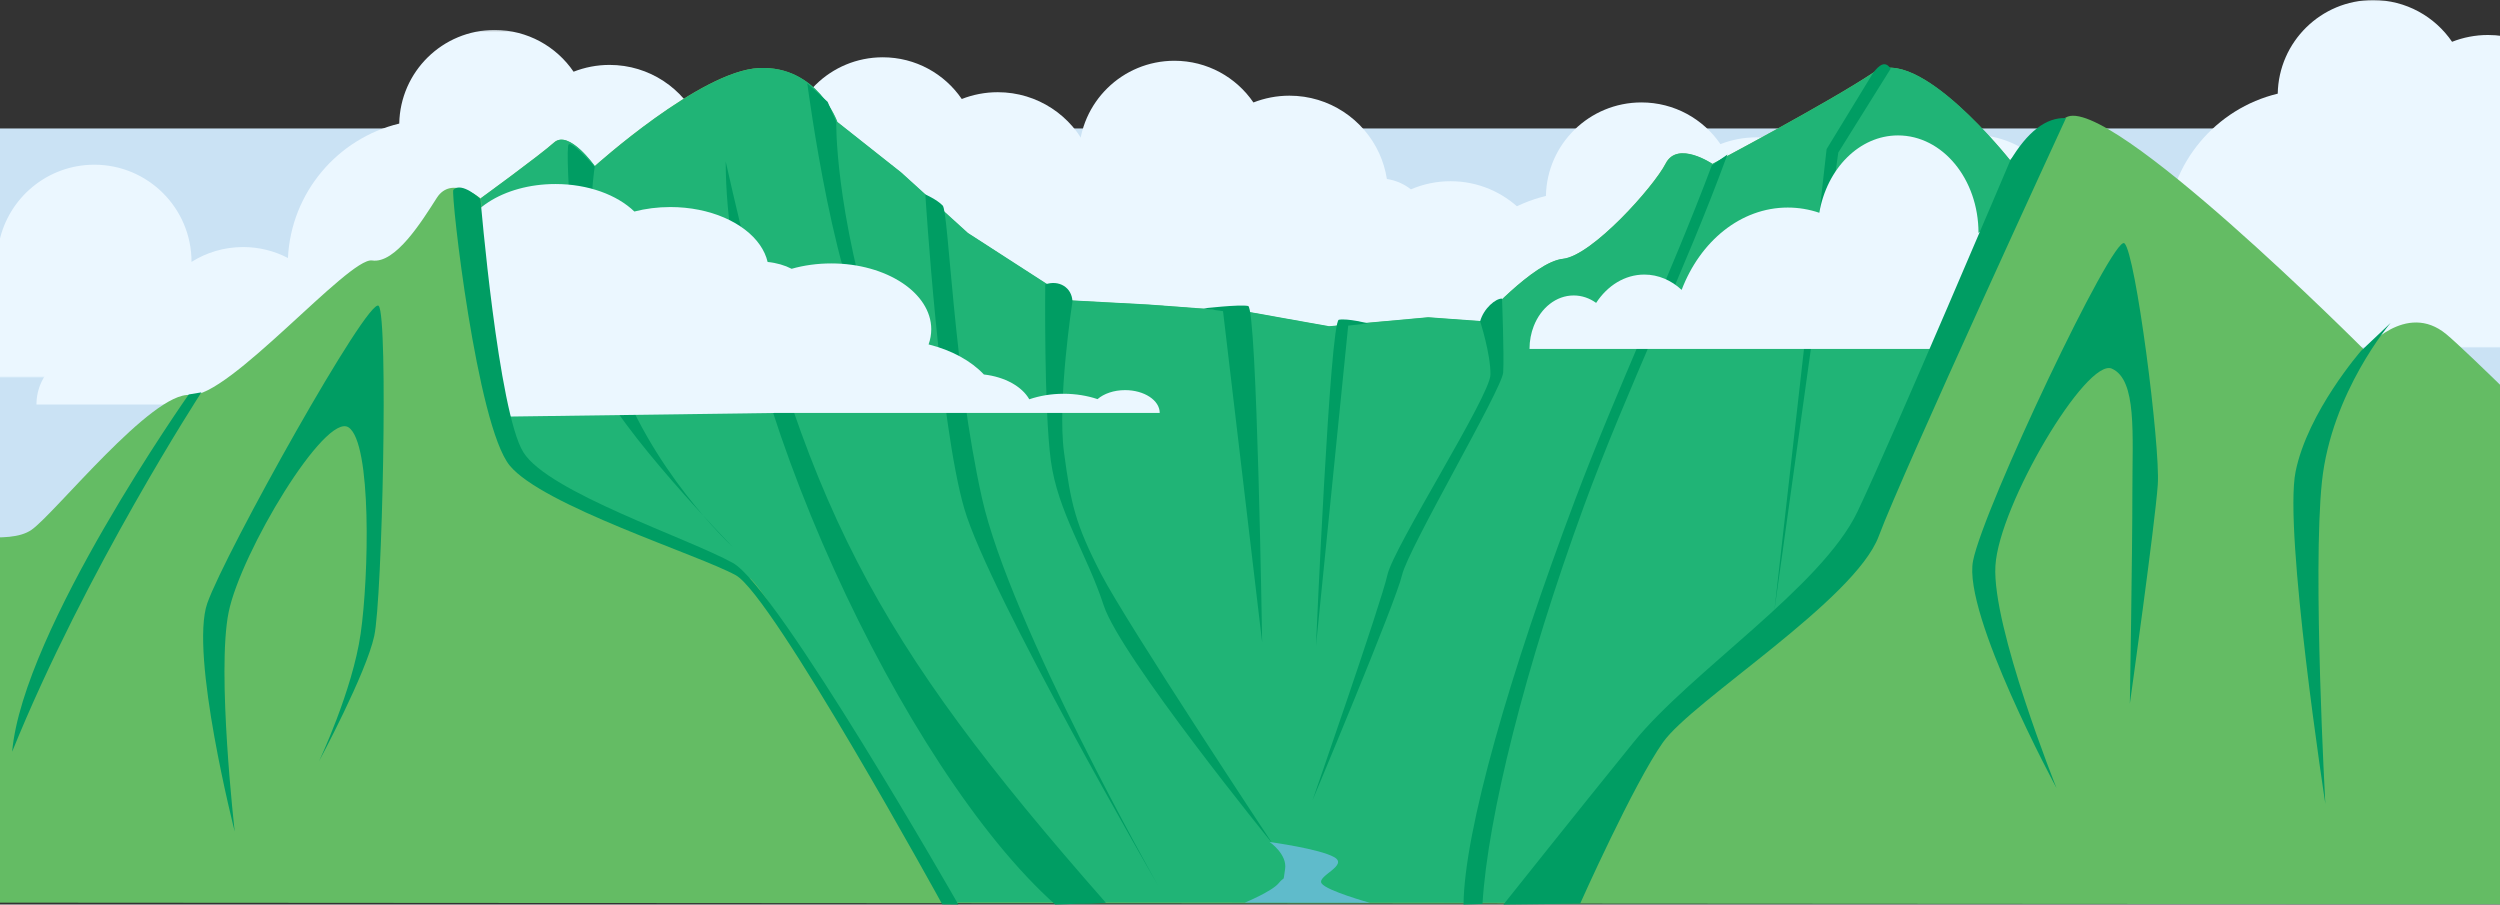 <?xml version="1.0" encoding="UTF-8"?>
<svg width="1440px" height="521px" viewBox="0 0 1440 521" version="1.1" xmlns="http://www.w3.org/2000/svg" xmlns:xlink="http://www.w3.org/1999/xlink">
    <rect x="0" y="0" width="1440" height="521" fill="#333333" stroke="none"/>
    <title>Group 19</title>
    <defs>
        <polygon id="path-1" points="0.01 0.022 835.074 0.022 835.074 200.239 0.01 200.239"></polygon>
        <polygon id="path-3" points="0 0.257 835.065 0.257 835.065 200.472 0 200.472"></polygon>
    </defs>
    <g id="Spend-Plan" stroke="none" stroke-width="1" fill="none" fill-rule="evenodd">
        <g id="Updated-Spend-Page-Copy-2" transform="translate(0, -16)">
            <g id="Group-19" transform="translate(-202, 16)">
                <rect id="Rectangle" fill="#CAE2F4" x="41" y="74" width="1643" height="374"></rect>
                <g id="Group-55">
                    <g id="Group-3" transform="translate(1082, 0)">
                        <mask id="mask-2" fill="white">
                            <use xlink:href="#path-1"></use>
                        </mask>
                        <g id="Clip-2"></g>
                        <path d="M815.127,180.299 C808.646,180.299 802.891,183.39 799.247,188.175 C793.386,185.188 786.757,183.493 779.726,183.493 C772.583,183.493 765.852,185.243 759.922,188.322 C755.742,177.113 745.837,168.699 733.76,166.622 C726.388,154.691 715.209,145.361 701.916,140.324 C702.914,136.075 703.445,131.647 703.445,127.093 C703.445,95.273 677.641,69.478 645.808,69.478 C637.705,69.478 629.995,71.152 623,74.168 C619.067,71.086 614.34,68.97 609.172,68.195 C608.367,62.985 606.855,58.01 604.736,53.368 C595.797,33.779 576.047,20.156 553.102,20.156 C545.79,20.156 538.809,21.555 532.389,24.073 C522.493,9.557 505.826,0.022 486.928,0.022 C456.91,0.022 432.527,24.074 431.975,53.949 C396.431,62.511 369.7,93.675 367.86,131.378 C360.135,127.354 351.359,125.067 342.045,125.067 C331.122,125.067 320.938,128.205 312.324,133.614 L312.324,133.587 C312.324,102.687 287.266,77.638 256.353,77.638 C229.397,77.638 206.898,96.686 201.579,122.051 C194.602,120.1 187.245,119.053 179.645,119.053 C146.904,119.053 118.691,138.424 105.84,166.322 C98.642,160.813 89.649,157.531 79.885,157.531 C66.285,157.531 54.178,163.891 46.353,173.789 C41.776,171.083 36.44,169.524 30.736,169.524 C18.48,169.524 7.902,176.699 2.97,187.074 C1.074,191.065 0.01,195.527 0.01,200.239 L20.336,200.239 L37.161,200.239 L61.462,200.239 L98.428,200.239 L122.609,200.239 L260.863,200.239 L263.565,200.239 L289.464,200.239 L394.625,200.239 L398.242,200.239 L469.385,200.239 L505.188,200.239 L615.115,200.239 L654.557,200.239 L717.089,200.239 L743.287,200.239 L745.658,200.239 L762.067,200.239 L795.18,200.239 L813.795,200.239 L835.074,200.239 C835.074,189.227 826.144,180.299 815.127,180.299" id="Fill-1" fill="#EBF7FF" mask="url(#mask-2)"></path>
                    </g>
                    <g id="Group-6" transform="translate(0, 17)">
                        <mask id="mask-4" fill="white">
                            <use xlink:href="#path-3"></use>
                        </mask>
                        <g id="Clip-5"></g>
                        <path d="M815.117,180.533 C808.637,180.533 802.88,183.625 799.237,188.41 C793.376,185.423 786.746,183.727 779.717,183.727 C772.573,183.727 765.841,185.478 759.913,188.555 C755.733,177.347 745.826,168.933 733.75,166.856 C726.379,154.926 715.199,145.596 701.907,140.557 C702.905,136.309 703.435,131.881 703.435,127.328 C703.435,95.508 677.63,69.713 645.799,69.713 C637.696,69.713 629.985,71.386 622.99,74.403 C619.058,71.321 614.33,69.205 609.162,68.429 C608.356,63.22 606.845,58.243 604.726,53.601 C595.787,34.014 576.038,20.391 553.093,20.391 C545.781,20.391 538.798,21.789 532.379,24.307 C522.484,9.79 505.816,0.257 486.917,0.257 C456.899,0.257 432.517,24.308 431.965,54.182 C396.421,62.746 369.691,93.909 367.85,131.612 C360.124,127.588 351.35,125.302 342.036,125.302 C331.113,125.302 320.928,128.44 312.315,133.849 C312.315,133.839 312.315,133.83 312.315,133.822 C312.315,102.921 287.256,77.872 256.343,77.872 C229.388,77.872 206.889,96.921 201.569,122.286 C194.591,120.334 187.235,119.286 179.636,119.286 C146.893,119.286 118.681,138.657 105.829,166.557 C98.633,161.046 89.639,157.765 79.875,157.765 C66.275,157.765 54.168,164.125 46.344,174.023 C41.767,171.317 36.43,169.758 30.727,169.758 C18.47,169.758 7.893,176.933 2.961,187.308 C1.065,191.298 -0,195.761 -0,200.472 L20.327,200.472 L37.15,200.472 L37.152,200.472 L61.453,200.472 L98.418,200.472 L122.599,200.472 L260.853,200.472 L263.555,200.472 L289.454,200.472 L394.616,200.472 L398.233,200.472 L469.376,200.472 L505.177,200.472 L615.105,200.472 L654.547,200.472 L717.079,200.472 L743.278,200.472 L745.648,200.472 L762.057,200.472 L795.17,200.472 L813.785,200.472 L835.065,200.472 C835.065,189.461 826.133,180.533 815.117,180.533" id="Fill-4" fill="#EBF7FF" mask="url(#mask-4)"></path>
                    </g>
                    <path d="M1207.031,215.081 C1200.543,215.081 1194.78,218.17 1191.132,222.949 C1185.264,219.966 1178.628,218.272 1171.59,218.272 C1164.438,218.272 1157.7,220.02 1151.764,223.095 C1147.579,211.899 1137.662,203.494 1125.572,201.419 C1118.192,189.501 1107.001,180.182 1093.693,175.15 C1094.692,170.905 1095.223,166.482 1095.223,161.933 C1095.223,130.148 1069.39,104.381 1037.522,104.381 C1029.41,104.381 1021.691,106.053 1014.688,109.066 C1010.751,105.987 1006.018,103.873 1000.844,103.099 C1000.039,97.895 998.525,92.925 996.403,88.288 C987.454,68.72 967.683,55.112 944.712,55.112 C937.392,55.112 930.402,56.508 923.975,59.025 C914.069,44.524 897.382,35 878.463,35 C848.412,35 824.001,59.026 823.449,88.868 C787.866,97.421 761.104,128.551 759.262,166.213 C751.528,162.194 742.743,159.91 733.418,159.91 C722.483,159.91 712.287,163.044 703.664,168.447 L703.664,168.421 C703.664,137.554 678.578,112.531 647.63,112.531 C620.644,112.531 598.12,131.559 592.795,156.897 C585.809,154.947 578.446,153.902 570.837,153.902 C538.057,153.902 509.813,173.25 496.947,201.12 C489.744,195.616 480.74,192.338 470.964,192.338 C457.349,192.338 445.228,198.691 437.395,208.578 C432.813,205.876 427.47,204.318 421.76,204.318 C409.491,204.318 398.901,211.485 393.963,221.849 C392.065,225.836 391,230.293 391,235 L411.349,235 L411.35,235 L428.192,235 L452.522,235 L489.529,235 L513.737,235 L652.145,235 L654.85,235 L680.778,235 L786.057,235 L789.678,235 L860.901,235 L896.743,235 L1006.794,235 L1046.28,235 L1108.882,235 L1135.11,235 L1137.483,235 L1153.911,235 L1187.061,235 L1205.697,235 L1227,235 C1227,224 1218.06,215.081 1207.031,215.081" id="Fill-7" fill="#EBF7FF"></path>
                    <path d="M1039.029,213.081 C1032.543,213.081 1026.779,216.17 1023.133,220.949 C1017.264,217.966 1010.629,216.272 1003.59,216.272 C996.438,216.272 989.7,218.02 983.764,221.094 C979.579,209.899 969.661,201.494 957.572,199.419 C950.192,187.501 939.001,178.182 925.693,173.149 C926.692,168.905 927.223,164.482 927.223,159.933 C927.223,128.148 901.389,102.381 869.522,102.381 C861.41,102.381 853.691,104.053 846.688,107.066 C842.751,103.987 838.018,101.873 832.844,101.099 C832.038,95.895 830.525,90.925 828.403,86.288 C819.455,66.72 799.683,53.112 776.712,53.112 C769.392,53.112 762.403,54.508 755.976,57.025 C746.069,42.523 729.383,33 710.463,33 C680.412,33 656.002,57.026 655.449,86.868 C619.865,95.421 593.105,126.551 591.263,164.213 C583.528,160.194 574.744,157.91 565.419,157.91 C554.484,157.91 544.288,161.044 535.665,166.447 C535.665,166.438 535.665,166.429 535.665,166.421 C535.665,135.554 510.578,110.531 479.631,110.531 C452.645,110.531 430.121,129.559 424.795,154.897 C417.81,152.947 410.446,151.902 402.837,151.902 C370.058,151.902 341.814,171.25 328.948,199.12 C321.744,193.615 312.74,190.338 302.965,190.338 C289.35,190.338 277.229,196.691 269.396,206.578 C264.814,203.876 259.471,202.318 253.762,202.318 C241.491,202.318 230.902,209.485 225.965,219.849 C224.066,223.836 223,228.293 223,233 L243.35,233 L260.194,233 L284.522,233 L321.529,233 L345.737,233 L484.146,233 L486.851,233 L512.779,233 L618.058,233 L621.679,233 L692.902,233 L728.743,233 L838.794,233 L878.28,233 L940.882,233 L967.11,233 L969.483,233 L985.911,233 L1019.06,233 L1037.696,233 L1059,233 C1059,222 1050.058,213.081 1039.029,213.081" id="Fill-9" fill="#EBF7FF"></path>
                    <path d="M1476.031,239.081 C1469.544,239.081 1463.78,242.17 1460.132,246.949 C1454.265,243.966 1447.628,242.272 1440.59,242.272 C1433.44,242.272 1426.7,244.02 1420.765,247.095 C1416.579,235.899 1406.662,227.494 1394.573,225.419 C1387.192,213.501 1376.001,204.182 1362.694,199.15 C1363.693,194.905 1364.223,190.482 1364.223,185.933 C1364.223,154.148 1338.39,128.381 1306.522,128.381 C1298.41,128.381 1290.692,130.053 1283.689,133.066 C1279.752,129.987 1275.019,127.873 1269.845,127.099 C1269.039,121.895 1267.526,116.925 1265.404,112.288 C1256.454,92.72 1236.684,79.112 1213.713,79.112 C1206.392,79.112 1199.402,80.508 1192.976,83.025 C1183.07,68.524 1166.382,59 1147.462,59 C1117.412,59 1093.003,83.026 1092.45,112.868 C1056.866,121.421 1030.105,152.551 1028.262,190.213 C1020.527,186.194 1011.743,183.91 1002.419,183.91 C991.484,183.91 981.287,187.044 972.664,192.447 C972.664,192.438 972.666,192.429 972.666,192.421 C972.666,161.554 947.578,136.531 916.63,136.531 C889.644,136.531 867.12,155.559 861.795,180.897 C854.809,178.947 847.446,177.902 839.837,177.902 C807.058,177.902 778.813,197.25 765.948,225.12 C758.744,219.616 749.74,216.338 739.965,216.338 C726.349,216.338 714.229,222.691 706.395,232.578 C701.813,229.876 696.47,228.318 690.762,228.318 C678.491,228.318 667.902,235.485 662.965,245.849 C661.066,249.836 660,254.293 660,259 L680.35,259 L697.192,259 L721.522,259 L758.528,259 L782.737,259 L921.145,259 L923.851,259 L949.778,259 L1055.059,259 L1058.68,259 L1129.902,259 L1165.744,259 L1275.795,259 L1315.28,259 L1377.882,259 L1404.11,259 L1406.483,259 L1422.912,259 L1456.061,259 L1474.697,259 L1496,259 C1496,248 1487.06,239.081 1476.031,239.081" id="Fill-11" fill="#EBF7FF"></path>
                    <path d="M311.525,227.53 C333.36,229.663 402.898,147.978 416.329,150.027 C429.76,152.075 445.077,127.324 453.582,113.998 C462.088,100.673 478.792,114.248 478.792,114.248 C478.792,114.248 512.596,89.679 521.059,82.101 C529.521,74.523 544.486,95.742 544.486,95.742 C544.486,95.742 605.416,40.792 639.045,39.209 C672.674,37.627 684.191,70.307 684.191,70.307 L720.946,99.406 L759.339,134.268 L819.554,173.179 L863.238,175.526 L922.032,179.94 L967.354,188.052 L1024.541,182.871 L1054.78,185.087 C1054.78,185.087 1085.296,150.908 1102.118,149.159 C1118.939,147.411 1154.542,107.534 1161.366,94.192 C1168.191,80.85 1188.258,94.458 1188.258,94.458 C1188.258,94.458 1255.764,58.73 1281.106,41.74 C1306.448,24.75 1359.72,92.325 1359.72,92.325 C1359.72,92.325 1368.196,82.832 1391.843,67.741 C1415.49,52.65 1563.948,201.626 1563.948,201.626 C1563.948,201.626 1587.698,173.126 1611.081,192.515 C1634.466,211.904 1801.266,380.218 1801.266,380.218 L1896,521 L37,519.821 C37,519.821 142.738,319.725 159.603,312.229 C176.468,304.735 206.649,314.61 220.168,305.167 C233.686,295.722 289.69,225.398 311.525,227.53" id="Fill-13" fill="#64BC64"></path>
                    <path d="M479,114.171 C479,114.171 512.801,89.628 521.263,82.056 C529.725,74.486 544.69,95.684 544.69,95.684 C544.69,95.684 605.617,40.791 639.243,39.209 C672.871,37.629 684.386,70.275 684.386,70.275 L721.14,99.345 L759.532,134.17 L819.742,173.041 L863.424,175.387 L922.216,179.795 L967.534,187.898 L1024.718,182.724 L1054.955,184.936 C1054.955,184.936 1085.469,150.793 1102.291,149.045 C1119.112,147.299 1154.712,107.464 1161.535,94.135 C1168.361,80.808 1188.426,94.402 1188.426,94.402 C1188.426,94.402 1255.929,58.71 1281.27,41.737 C1306.61,24.765 1359.878,92.272 1359.878,92.272 C1359.878,92.272 1368.354,82.787 1392,67.711 C1358.957,102.787 1274.362,322.661 1274.362,322.661 L1158.75,422.304 L1104.22,520 L750.698,519.778 C750.698,519.778 643.414,336.828 633.639,332.905 C616.568,326.052 507.966,282.862 497.74,264.58 C487.516,246.299 479,114.171 479,114.171" id="Fill-15" fill="#20B476"></path>
                    <path d="M708,201 C683.726,176.768 667,48 667,48 L678.725,58.673 L683.698,70.239 C683.698,70.239 682.481,119.172 708,201" id="Fill-17" fill="#009D63"></path>
                    <path d="M620,93 C620.107,225.686 722.838,443.591 809.805,521 C835.633,519.979 819.908,521.1 839,520.012 C704.342,366.859 664.51,291.193 620,93" id="Fill-19" fill="#009D63"></path>
                    <path d="M544.562,96.049 C544.562,96.049 532.088,81.413 529.557,83.142 C527.027,84.871 533.253,185.243 545.325,215.983 C557.397,246.721 624,315 624,315 C624,315 575.12,269.862 555.452,208.428 C535.784,146.994 544.562,96.049 544.562,96.049" id="Fill-21" fill="#009D63"></path>
                    <path d="M402.815,246.195 C389.445,237.132 340.669,318.295 333.687,352.671 C326.705,387.046 337.203,479 337.203,479 C337.203,479 311.105,376.686 321.407,347.446 C331.709,318.206 414.597,169.769 420.148,176.203 C425.698,182.635 422.222,344.617 417.577,366.257 C412.933,387.899 385.667,438.658 385.667,438.658 C385.667,438.658 405.016,398.026 409.748,364.905 C414.481,331.784 416.184,255.257 402.815,246.195" id="Fill-23" fill="#009D63"></path>
                    <path d="M1418.453,212.345 C1403.944,205.861 1353.384,290.792 1351.356,325.977 C1349.327,361.162 1386.589,454 1386.589,454 C1386.589,454 1332.429,353.806 1338.47,323.078 C1344.512,292.348 1419.263,134.805 1425.665,140.132 C1432.067,145.457 1446.411,256.926 1444.887,279.123 C1443.364,301.32 1428.797,405.314 1428.797,405.314 C1428.797,405.314 1430.264,317.074 1430.245,283.538 C1430.228,250.002 1432.961,218.83 1418.453,212.345" id="Fill-25" fill="#009D63"></path>
                    <path d="M318,226 C318,226 251.197,328.739 209,433 C215.129,362.849 310.718,227.204 310.718,227.204 L318,226 Z" id="Fill-27" fill="#009D63"></path>
                    <path d="M735,112 C735,112 741.634,114.9 745.004,118.407 C748.376,121.912 751.318,213.755 767.576,286.728 C783.833,359.7 869,510 869,510 C869,510 771.64,341.695 757.439,293.014 C743.239,244.333 735,112 735,112" id="Fill-29" fill="#009D63"></path>
                    <path d="M1187.998,95.289 C1164.178,158.727 1133.281,224.155 1109.309,287.744 C1071.789,387.283 1045.408,478.474 1045,521 L1055.914,520.629 C1058.912,470.735 1080.352,384.439 1114.317,291.621 C1138.801,224.711 1172.759,155.483 1197,89 L1187.998,95.289 Z" id="Fill-31" fill="#009D63"></path>
                    <path d="M819.736,173.616 C819.736,173.616 810.896,230.872 814.87,260.538 C818.845,290.205 821.28,301.698 836.185,330.516 C851.091,359.335 935,486 935,486 C935,486 847.306,378.094 837.727,348.691 C828.147,319.286 811.247,294.909 807.27,265.242 C803.297,235.576 804.059,163.826 804.059,163.826 C811.891,161.046 819.426,165.526 819.736,173.616" id="Fill-33" fill="#009D63"></path>
                    <path d="M895,177.667 L906.462,179.217 L929,370 C929,370 926.024,177.252 920.933,176.245 C915.841,175.237 895,177.667 895,177.667" id="Fill-35" fill="#009D63"></path>
                    <path d="M990,186.247 L978.563,187.567 L960,372 C960,372 968.103,185.077 973.189,184.171 C978.275,183.265 990,186.247 990,186.247" id="Fill-37" fill="#009D63"></path>
                    <path d="M1054.557,185.069 C1056.602,177.611 1063.629,171.783 1067.164,172.006 C1067.164,172.006 1068.46,205.006 1067.825,214.58 C1067.189,224.156 1013.079,315.916 1009.589,331.211 C1006.099,346.505 958,461 958,461 C958,461 997.661,347.061 1001.157,331.128 C1004.651,315.193 1060.414,227.92 1060.507,215.785 C1060.598,203.651 1054.557,185.069 1054.557,185.069" id="Fill-39" fill="#009D63"></path>
                    <path d="M1291,39.607 L1260.854,87.866 L1224,352 L1254.126,85.882 L1280.867,42.063 C1284.445,37.368 1287.918,34.723 1291,39.607" id="Fill-41" fill="#009D63"></path>
                    <path d="M933.333,485 C933.333,485 962.13,488.914 970.532,493.735 C978.931,498.557 960.323,504.536 963.242,508.829 C966.162,513.122 991,520 991,520 L919,519.929 C919,519.929 934.659,513.447 938.493,508.746 C942.327,504.044 940.88,509.084 942.213,500.568 C943.545,492.051 933.333,485 933.333,485" id="Fill-43" fill="#5FBBCB"></path>
                    <path d="M1579,186 C1579,186 1544.905,225.836 1539.44,277.43 C1533.977,329.025 1541.396,463 1541.396,463 C1541.396,463 1517.258,305.905 1524.281,271.542 C1531.302,237.178 1561.981,202.093 1561.981,202.093 L1579,186 Z" id="Fill-45" fill="#009D63"></path>
                    <path d="M1356.378,121.546 C1365.419,121.211 1348.743,128.734 1341.61,134.159 L1341.61,134.132 C1341.61,103.132 1320.86,78 1295.263,78 C1272.944,78 1254.313,97.112 1249.908,122.559 C1244.13,120.601 1238.039,119.55 1231.746,119.55 C1204.635,119.55 1181.273,138.984 1170.631,166.973 C1164.672,161.445 1157.225,158.154 1149.14,158.154 C1137.878,158.154 1127.854,164.534 1121.375,174.465 C1117.584,171.749 1113.165,170.186 1108.443,170.186 C1098.295,170.186 1089.536,177.383 1085.452,187.794 C1083.881,191.796 1083,196.274 1083,201 L1099.832,201 L1113.762,201 L1133.887,201 L1164.495,201 L1184.517,201 L1298.997,201 L1301.236,201 L1322.681,201" id="Fill-47" fill="#EBF7FF"></path>
                    <path d="M1392,68.022 C1392,68.022 1297.898,271.966 1284.155,308.849 C1270.412,345.729 1176.866,403.523 1159.856,427.609 C1142.845,451.693 1112.173,520.479 1112.173,520.479 L1068,521 C1068,521 1110.19,467.965 1143.029,427.442 C1175.871,386.919 1251.402,337.884 1271.924,294.686 C1292.446,251.489 1359.842,92.595 1359.842,92.595 C1369.653,76.196 1380.316,67.508 1392,68.022" id="Fill-49" fill="#009D63"></path>
                    <path d="M488.41,216.996 L490.572,240 L650.095,237.839 L689.527,237.839 L752.043,237.839 L778.236,237.839 L780.605,237.839 L797.011,237.839 L830.116,237.839 L848.726,237.839 L870,237.839 C870,230.587 861.072,224.709 850.058,224.709 C843.58,224.709 837.824,226.744 834.181,229.895 C828.322,227.929 821.695,226.812 814.666,226.812 C807.525,226.812 800.795,227.964 794.866,229.992 C790.687,222.611 780.785,217.072 768.711,215.703 C761.341,207.847 750.165,201.704 736.875,198.386 C737.873,195.588 738.403,192.673 738.403,189.674 C738.403,168.721 712.605,151.736 680.78,151.736 C672.68,151.736 664.971,152.838 657.979,154.825 C654.046,152.795 649.321,151.401 644.153,150.891 C643.349,147.46 641.837,144.184 639.718,141.127 C630.781,128.229 611.038,119.258 588.099,119.258 C580.787,119.258 573.807,120.179 567.39,121.838 C557.497,112.278 540.833,106 521.939,106 C491.929,106 467.552,121.838 467,141.51 L488.41,216.996 Z" id="Fill-51" fill="#EBF7FF"></path>
                    <path d="M478.766,114.661 C478.766,114.661 467.902,104.335 463.094,109.397 C461.669,112.256 476.649,244.921 495.551,268.098 C514.453,291.276 604.585,319.629 625.82,331.335 C647.054,343.04 744.742,520.907 744.742,520.907 L754,521 C754,521 649.894,338.598 624.19,324.294 C598.485,309.99 517.879,283.647 503.464,260.513 C489.051,237.38 478.766,114.661 478.766,114.661" id="Fill-53" fill="#009D63"></path>
                </g>
            </g>
        </g>
    </g>
</svg>